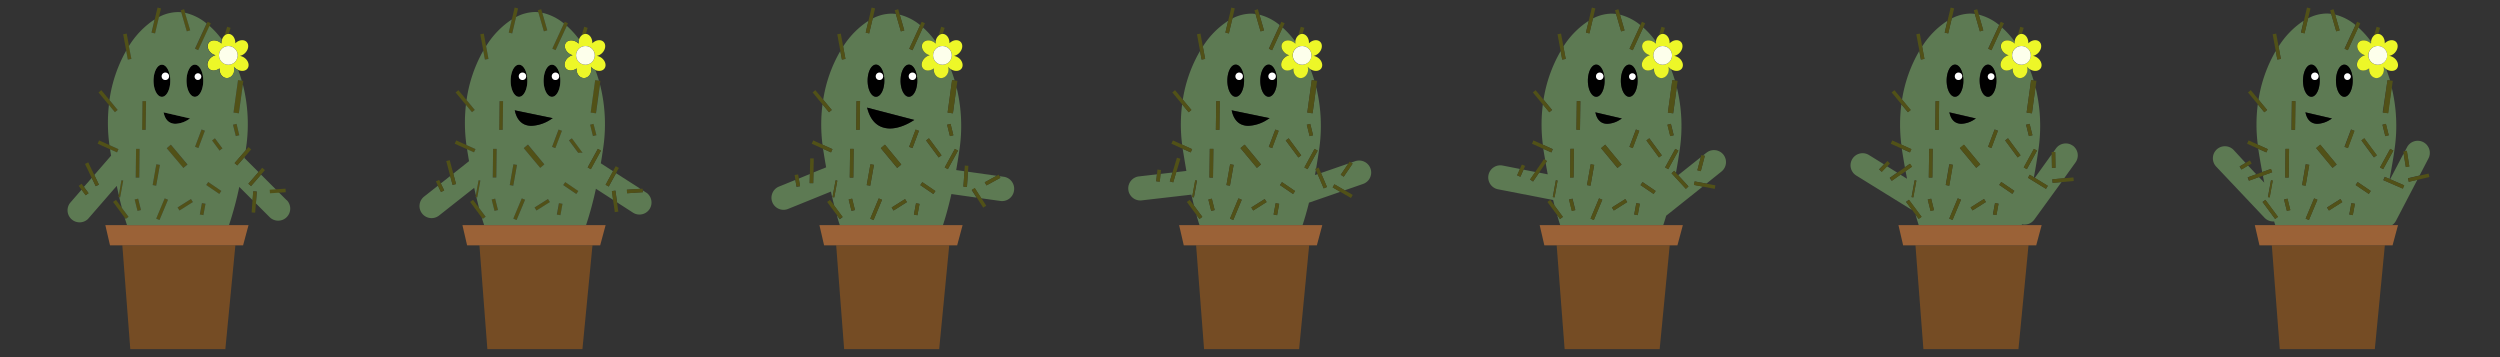 <svg id="Layer_1" data-name="Layer 1" xmlns="http://www.w3.org/2000/svg" width="1400" height="200" viewBox="0 0 1400 200"><rect x="0" y="0" width="1400" height="200" fill="#333333" stroke="none"/><defs><style>.cls-1{fill:#754c24;}.cls-2{fill:#9b6237;}.cls-3{fill:#fff;}.cls-4{fill:#515117;}.cls-5{fill:#edf728;}.cls-6{fill:#fdffeb;}.cls-7{fill:#5d7a53;}.cls-8{fill:none;}</style></defs><title>spritekaktus</title><polygon class="cls-1" points="68.51 137.38 72.96 195.53 126.19 195.53 131.81 137.38 68.51 137.38"/><polygon class="cls-2" points="58.99 126.08 61.6 137.38 68.51 137.38 131.81 137.38 136.13 137.38 139.17 126.08 128.22 126.08 71.11 126.08 58.99 126.08"/><path d="M106.37,66.33,91.47,62.9l.22.8c.7,2.65,2.06,4.4,4,5.18a6.88,6.88,0,0,0,2.54.46A14.48,14.48,0,0,0,105.35,67Z"/><path d="M90.67,54.16c2.59,0,4.68-4,4.68-9s-2.09-9-4.68-9-4.69,4-4.69,9S88.08,54.16,90.67,54.16Zm1.72-13.51a2.08,2.08,0,1,1-1.85,2.29,1.62,1.62,0,0,1,0-.22A2,2,0,0,1,92.39,40.65Z"/><path d="M113.82,45.2c0-5-2.1-9-4.69-9s-4.68,4-4.68,9,2.09,9,4.68,9S113.82,50.15,113.82,45.2ZM109,42.72a1.87,1.87,0,1,1,1.86,2.07A2,2,0,0,1,109,42.72Z"/><path class="cls-3" d="M92.39,44.79a2.08,2.08,0,1,0-1.85-2.29,1.62,1.62,0,0,0,0,.22A2,2,0,0,0,92.39,44.79Z"/><path class="cls-3" d="M112.72,42.72a1.87,1.87,0,1,0-1.86,2.07A2,2,0,0,0,112.72,42.72Z"/><polygon class="cls-4" points="65.48 85.34 66.3 83.52 61.24 81.23 55.5 78.64 54.68 80.47 61.58 83.58 65.48 85.34"/><rect class="cls-4" x="81.57" y="96.98" width="11.85" height="2" transform="translate(-24.19 167.13) rotate(-80)"/><path class="cls-4" d="M123.08,84.23h0a6.41,6.41,0,0,1,1.45-1.09l-4.21-5.68-1.6,1.19L123,84.37Z"/><rect class="cls-4" x="110.26" y="116.16" width="6.49" height="2" transform="translate(-22.14 207.77) rotate(-79.65)"/><rect class="cls-4" x="76.13" y="111.38" width="2" height="6.58" transform="translate(-25.4 22.01) rotate(-13.97)"/><rect class="cls-4" x="131.26" y="69.47" width="2" height="6.58" transform="translate(-13.66 34.11) rotate(-13.98)"/><rect class="cls-4" x="97.62" y="80.33" width="3" height="14.4" transform="translate(-33.05 83.25) rotate(-39.59)"/><polygon class="cls-4" points="69.01 101.12 68.02 100.94 66.49 109.33 66.31 110.36 66.76 110.44 67.29 110.54 69.01 101.12"/><rect class="cls-4" x="99.29" y="113.68" width="8.87" height="2" transform="translate(-45.19 73.04) rotate(-32.25)"/><rect class="cls-4" x="118.71" y="100.86" width="2" height="8.87" transform="translate(-34.73 144.88) rotate(-55.71)"/><polygon class="cls-4" points="65.89 61.59 61.3 56.03 56.72 50.49 55.17 51.76 60.95 58.74 64.35 62.86 65.89 61.59"/><polygon class="cls-4" points="73.58 32.98 72.25 25.82 70.95 18.82 68.98 19.19 70.69 28.38 71.61 33.35 73.58 32.98"/><polygon class="cls-4" points="86.87 18.72 89.03 9.53 90.16 4.7 88.22 4.24 86.65 10.88 84.92 18.26 86.87 18.72"/><polygon class="cls-4" points="106.52 17.03 103.68 7.17 103.1 5.18 101.18 5.73 101.5 6.85 104.6 17.59 106.52 17.03"/><polygon class="cls-4" points="111.11 28.13 117.39 14.52 118.08 13.04 116.26 12.2 115.8 13.19 109.29 27.29 111.11 28.13"/><path class="cls-4" d="M128.13,18.92l1-3.34L127.19,15l-1.35,4.62a3.26,3.26,0,0,1,2-.76A1.5,1.5,0,0,1,128.13,18.92Z"/><polygon class="cls-4" points="130.76 63.05 133.73 63.47 135.97 47.29 136.25 45.27 135.38 45.15 133.28 44.86 130.76 63.05"/><rect class="cls-4" x="72.62" y="63.67" width="16.06" height="2" transform="translate(15 144.52) rotate(-89.3)"/><rect class="cls-4" x="69.04" y="90.4" width="16.06" height="2" transform="translate(-15.26 167.35) rotate(-89.3)"/><polygon class="cls-4" points="71.99 121.43 68.24 116.38 64.93 111.91 63.33 113.1 69.76 121.78 70.38 122.62 71.99 121.43"/><rect class="cls-4" x="106.82" y="76.74" width="10.36" height="2" transform="translate(-0.2 155.19) rotate(-69.38)"/><rect class="cls-4" x="84.62" y="116.15" width="12.3" height="2" transform="translate(-52.35 155.63) rotate(-67.28)"/><path class="cls-5" d="M124.06,24.46a5.57,5.57,0,0,0-.86-.75c-2.25-1.57-5.06-1.43-6.28.32s-.4,4.43,1.85,6a6.15,6.15,0,0,0,2,.91,5.87,5.87,0,0,0-2.47,1.23c-2.11,1.74-2.72,4.49-1.37,6.13s4,1.55,6.08,0q0,.3,0,.6c0,2.67,1.85,4.82,4.13,4.82s4.14-2.15,4.14-4.82a5.76,5.76,0,0,0-.24-1.55,6.16,6.16,0,0,0,1.33,1.27,6.38,6.38,0,0,0,1.15.62c2,.84,4.11.52,5.13-.94,1.22-1.74.39-4.43-1.85-6a6.12,6.12,0,0,0-2.53-1,5.8,5.8,0,0,0,3-1.63c1.94-1.93,2.29-4.73.78-6.23s-4.3-1.16-6.23.78l-.06.06v-.37c0-2.62-1.59-4.75-3.6-4.92h-.26a3.26,3.26,0,0,0-2,.76,4.86,4.86,0,0,0-1.56,2.44,5.83,5.83,0,0,0-.27,1.76A.67.67,0,0,0,124.06,24.46ZM133.11,31a5.24,5.24,0,1,1-5.24-5.24h0A5.25,5.25,0,0,1,133.11,31Z"/><circle class="cls-6" cx="127.87" cy="31.01" r="5.24"/><path class="cls-7" d="M160.5,112.09,146.17,97.77l-5.58,6.44-1.51-1.31,5.68-6.55-7.84-7.83a5.35,5.35,0,0,1,.11-.68l-4.15,4.79-1.51-1.31,6.23-7.18c.06-.44.13-.88.19-1.32A90.52,90.52,0,0,0,136,47.29l-2.24,16.17-3-.41,2.52-18.19,2.1.29c-.59-2-1.25-4-2-5.95a6.38,6.38,0,0,1-1.15-.62,6.16,6.16,0,0,1-1.33-1.27,5.76,5.76,0,0,1,.24,1.55c0,2.67-1.85,4.82-4.14,4.82s-4.13-2.15-4.13-4.82q0-.3,0-.6c-2.08,1.59-4.76,1.63-6.08,0s-.74-4.39,1.37-6.13a5.87,5.87,0,0,1,2.47-1.23,6.15,6.15,0,0,1-2-.91c-2.25-1.57-3.07-4.26-1.85-6s4-1.89,6.28-.32a5.57,5.57,0,0,1,.86.75V23.8a5.83,5.83,0,0,1,.27-1.76,49.89,49.89,0,0,0-6.89-7.56L111,28.09l-1.82-.84,6.51-14.1a28.86,28.86,0,0,0-12.12-6L106.52,17l-1.92.56L101.5,6.85c-.63-.06-1.25-.09-1.88-.09A23.45,23.45,0,0,0,89,9.53l-2.16,9.19-2-.46,1.73-7.38a48.09,48.09,0,0,0-14.4,14.94L73.58,33l-2,.37-.92-5A78.35,78.35,0,0,0,61.3,56l4.59,5.56-1.54,1.27L61,58.74a89.56,89.56,0,0,0,.29,22.49l5.06,2.29-.82,1.82-3.9-1.76c.19,1.2.38,2.4.58,3.58L52.8,98l2.6,5.42-1.8.86-2.23-4.63-4.37,5,2.6,3.51L48,109.37l-2.33-3.15-6.46,7.46a6.75,6.75,0,0,0,10,9l.17-.19,16-18.41c.37,1.77.76,3.51,1.15,5.22L68,100.94l1,.18-1.72,9.42-.53-.1c.48,2,1,4,1.48,5.94L72,121.43l-1.61,1.19-.62-.84c.44,1.47.89,2.9,1.35,4.3h57.11A193.54,193.54,0,0,0,134,104.65l7.46,7.46.37-5,2,.15-.49,6.67L151,121.6a6.75,6.75,0,0,0,9.55-9.55ZM78.17,83.38,78,99.44H76l.2-16.06ZM77,118.1l-1.59-6.38,1.94-.48,1.59,6.38Zm4.59-45.39h-2l.2-16.06h2Zm50.87-3.36L134,75.73l-1.94.49-1.59-6.39Zm-12.1,8.11,4.21,5.68a6.41,6.41,0,0,0-1.45,1.09h0l-.13.14-4.23-5.72Zm-22-8.12a6.88,6.88,0,0,1-2.54-.46c-2-.78-3.34-2.53-4-5.18l-.22-.8,14.9,3.43-1,.64a14.45,14.45,0,0,1-7.23,2.37ZM105,92.13l-2.31,1.92L93.37,83l2.31-2ZM90.67,36.24c2.59,0,4.68,4,4.68,9s-2.09,9-4.68,9-4.69-4-4.69-9S88.08,36.24,90.67,36.24Zm-5.18,67.4L87.54,92l2,.34L87.46,104Zm3.83,19.57-1.84-.77,4.75-11.35,1.84.77Zm11.19-5.33-1.07-1.69,7.5-4.73,1.07,1.69Zm3.94-72.68c0-5,2.09-9,4.68-9s4.69,4,4.69,9-2.1,9-4.69,9S104.45,50.15,104.45,45.2Zm4.78,37,3.65-9.7,1.87.71-3.64,9.69Zm4.68,38.28-2-.36,1.17-6.38,2,.36Zm8.9-11.89-7.33-5,1.13-1.65,7.33,5Z"/><polygon class="cls-4" points="131.37 91.32 132.88 92.63 137.03 87.84 140.64 83.68 139.13 82.37 137.6 84.14 131.37 91.32"/><polygon class="cls-4" points="140.59 104.21 146.17 97.77 148.35 95.25 146.84 93.94 144.75 96.35 139.08 102.9 140.59 104.21"/><polygon class="cls-4" points="141.78 107.15 141.41 112.11 140.91 118.97 142.9 119.11 143.28 113.97 143.77 107.3 141.78 107.15"/><polygon class="cls-4" points="55.4 103.38 52.8 97.97 49.41 90.93 47.6 91.79 51.37 99.61 53.6 104.24 55.4 103.38"/><polygon class="cls-4" points="49.58 108.18 46.98 104.67 45.66 102.89 44.06 104.08 45.64 106.22 47.98 109.37 49.58 108.18"/><rect class="cls-4" x="151.09" y="105.95" width="8.87" height="2" transform="translate(-6.86 10.74) rotate(-3.87)"/><rect class="cls-8" width="200" height="200"/><rect class="cls-8" x="400" width="200" height="200"/><rect class="cls-8" x="600" width="200" height="200"/><rect class="cls-8" x="800" width="200" height="200"/><rect class="cls-8" x="1000" width="200" height="200"/><rect class="cls-8" x="1200" width="200" height="200"/><path class="cls-7" d="M767.5,94.43a6.77,6.77,0,0,0-8.58-4.17l-2.31.8.86.58-5,7.33-1.66-1.12,4.27-6.27-15.32,5.3,3.35,7.83-1.84.79-3.4-8-1.5.52.51-2.82-.27-.63.41-.17q.91-5.3,1.7-10.73a90.76,90.76,0,0,0-1.66-34.86l-2,14.62-3-.41,2.51-18.19L736,45c-.67-2.18-1.39-4.29-2.18-6.33a1.35,1.35,0,0,1-.26-.15,6.73,6.73,0,0,1-1.34-1.27,5.07,5.07,0,0,1,.24,1.55c0,2.67-1.85,4.82-4.13,4.82s-4.13-2.15-4.13-4.82q0-.3,0-.6c-2.09,1.59-4.77,1.63-6.08,0s-.75-4.39,1.36-6.13A6,6,0,0,1,722,30.94a6.1,6.1,0,0,1-2-.91c-2.24-1.57-3.07-4.26-1.85-6s4-1.89,6.28-.32a7.81,7.81,0,0,1,.87.75V23.19a50.87,50.87,0,0,0-7.07-7.81l-5.89,12.75-1.81-.84,6.11-13.23A29.27,29.27,0,0,0,705.3,8.23l2.54,8.8-1.92.56L703.1,7.83a19.6,19.6,0,0,0-2.54-.19,23.29,23.29,0,0,0-10.4,2.68l-2,8.4-1.95-.46,1.56-6.61a47.31,47.31,0,0,0-14.18,14.41l1.3,6.94-2,.37-.89-4.8a77.68,77.68,0,0,0-9.63,27.22l4.8,5.8-1.54,1.27L662,58.46A88.56,88.56,0,0,0,662,81l5.59,2.53-.82,1.82-4.46-2,.06.37q1,6.14,2,12l-5.68.66L657,102.12l-1.92-.57,1.48-4.93-6.65.77-.45,4.34-2-.21.41-3.89-9.81,1.13a6.76,6.76,0,0,0,1.05,13.48,4.43,4.43,0,0,0,.51-.06L667.15,109c.48,2.09,1,4.14,1.48,6.13l4.67,6.31-1.6,1.19-1.7-2.25c.56,2,1.13,3.86,1.72,5.7h57.71c1.3-4,2.5-8.18,3.6-12.59l17.52-6.06-4.29-2.5,1-1.73,5.79,3.37L763.33,103A6.76,6.76,0,0,0,767.5,94.43ZM681.06,56.62h2l-.19,16.06h-2Zm-1.58,26.76-.19,16.06h-2l.19-16.06Zm-11.86,27,1.72-9.42,1,.18-1.72,9.42Zm10.65,7.74-1.59-6.38,1.94-.48,1.59,6.38Zm55.47-48.75,1.59,6.38-1.94.49-1.59-6.39Zm2.42,14,1.76,1-5.7,10.39-1.76-1Zm-14.52-5.93L728.69,87l-1.6,1.19L720,78.65Zm-11.19-41.2c2.58,0,4.68,4,4.68,9s-2.1,9-4.68,9-4.69-4-4.69-9S707.86,36.24,710.45,36.24Zm-18.47,0c2.59,0,4.69,4,4.69,9s-2.1,9-4.69,9-4.68-4-4.68-9,2.09-9,4.7-9Zm-5.18,67.4L688.86,92l2,.34L688.77,104Zm3.84,19.57-1.85-.77,4.75-11.35,1.85.77Zm4-40.26L697,81l9.17,11.1L703.86,94Zm7.14,34.93-1.07-1.69,7.51-4.73,1.07,1.69Zm-2.7-47.42a9.85,9.85,0,0,1-3.64-.65c-2.75-1.11-4.62-3.55-5.55-7.25l-.2-.78L711,66.17l-1.06.67a21.28,21.28,0,0,1-10.82,3.62Zm11.43,11.78,3.65-9.7,1.87.71-3.65,9.69Zm4.67,38.28-2-.36,1.16-6.38,2,.36Zm2.7-18.54,7.33,5-1.12,1.66-7.34-5Z"/><polygon class="cls-1" points="669.82 137.38 674.28 195.53 727.5 195.53 733.13 137.38 669.82 137.38"/><polygon class="cls-2" points="660.31 126.08 662.91 137.38 669.82 137.38 733.13 137.38 737.44 137.38 740.48 126.08 729.46 126.08 671.75 126.08 660.31 126.08"/><path d="M692,54.16c2.59,0,4.69-4,4.69-9s-2.1-9-4.69-9-4.68,4-4.68,9S689.39,54.16,692,54.16Zm1.73-13.51a2.08,2.08,0,1,1-1.85,2.29,1.62,1.62,0,0,1,0-.22,2,2,0,0,1,1.84-2.07Z"/><path d="M710.45,54.16c2.58,0,4.68-4,4.68-9s-2.1-9-4.68-9-4.69,4-4.69,9S707.86,54.16,710.45,54.16Zm1.72-13.51a2.08,2.08,0,1,1-1.85,2.29,1.62,1.62,0,0,1,0-.22A2,2,0,0,1,712.17,40.65Z"/><path class="cls-3" d="M693.71,44.79a2.08,2.08,0,1,0-1.85-2.29,1.62,1.62,0,0,0,0,.22A2,2,0,0,0,693.71,44.79Z"/><path class="cls-3" d="M712.17,44.79a2.08,2.08,0,1,0-1.85-2.29,1.62,1.62,0,0,0,0,.22A2,2,0,0,0,712.17,44.79Z"/><polygon class="cls-4" points="667.62 83.52 662.03 80.99 656.82 78.64 655.99 80.47 662.35 83.33 666.8 85.34 667.62 83.52"/><rect class="cls-4" x="682.89" y="96.97" width="11.85" height="2" transform="translate(472.72 759.31) rotate(-80)"/><rect class="cls-4" x="723.37" y="76.9" width="2" height="11.85" transform="translate(93.07 447.56) rotate(-36.54)"/><rect class="cls-4" x="711.53" y="116.15" width="6.47" height="1.99" transform="translate(470.42 798.98) rotate(-79.59)"/><rect class="cls-4" x="677.46" y="111.39" width="2" height="6.58" transform="translate(-7.62 167.18) rotate(-13.97)"/><rect class="cls-4" x="732.56" y="69.51" width="2" height="6.58" transform="translate(4.12 179.25) rotate(-13.97)"/><rect class="cls-4" x="698.92" y="80.32" width="3" height="14.4" transform="translate(104.88 466.44) rotate(-39.59)"/><rect class="cls-4" x="664.13" y="105.23" width="9.57" height="1" transform="translate(444.84 744.8) rotate(-79.66)"/><rect class="cls-4" x="700.6" y="113.68" width="8.87" height="2" transform="translate(47.47 393.68) rotate(-32.23)"/><rect class="cls-4" x="720.06" y="100.91" width="2" height="8.87" transform="translate(227.7 641.64) rotate(-55.7)"/><polygon class="cls-4" points="667.21 61.59 662.41 55.79 658.03 50.49 656.49 51.76 662.02 58.46 665.66 62.86 667.21 61.59"/><polygon class="cls-4" points="674.89 32.98 673.61 26.06 672.26 18.82 670.3 19.19 672.04 28.57 672.93 33.35 674.89 32.98"/><polygon class="cls-4" points="688.18 18.72 690.16 10.31 691.48 4.7 689.53 4.24 687.79 11.65 686.23 18.26 688.18 18.72"/><polygon class="cls-4" points="707.84 17.03 705.29 8.23 704.41 5.18 702.49 5.73 703.1 7.83 705.91 17.59 707.84 17.03"/><polygon class="cls-4" points="712.42 28.13 718.31 15.38 719.39 13.04 717.57 12.2 716.72 14.06 710.61 27.29 712.42 28.13"/><path class="cls-4" d="M729.45,18.92l1-3.34-2-.58-1.35,4.63a3.21,3.21,0,0,1,2-.77Z"/><polygon class="cls-4" points="732.08 63.05 735.05 63.47 737.07 48.84 737.56 45.27 736.03 45.06 734.59 44.86 732.08 63.05"/><rect class="cls-4" x="673.95" y="63.67" width="16.06" height="2" transform="translate(608.98 745.81) rotate(-89.3)"/><rect class="cls-4" x="670.36" y="90.4" width="16.06" height="2" transform="translate(578.71 768.62) rotate(-89.3)"/><polygon class="cls-4" points="673.3 121.43 668.63 115.12 666.25 111.91 664.64 113.1 670.03 120.38 671.7 122.62 673.3 121.43"/><rect class="cls-4" x="708.16" y="76.76" width="10.36" height="2" transform="translate(389.34 718.02) rotate(-69.38)"/><rect class="cls-4" x="685.94" y="116.14" width="12.3" height="2" transform="translate(316.83 710.35) rotate(-67.29)"/><path class="cls-5" d="M725.38,24.46a7.81,7.81,0,0,0-.87-.75c-2.24-1.57-5-1.43-6.28.32s-.39,4.43,1.85,6a6.1,6.1,0,0,0,1.95.91,5.93,5.93,0,0,0-2.47,1.23c-2.11,1.74-2.72,4.49-1.36,6.13s4,1.55,6.08,0q0,.3,0,.6c0,2.67,1.85,4.82,4.13,4.82s4.13-2.15,4.13-4.82a5.07,5.07,0,0,0-.24-1.55,6.73,6.73,0,0,0,1.34,1.27,1.35,1.35,0,0,0,.26.15c2.2,1.39,4.84,1.21,6-.47s.4-4.43-1.85-6a6,6,0,0,0-2.52-1,5.8,5.8,0,0,0,3-1.63c1.93-1.93,2.28-4.73.78-6.23s-4.3-1.16-6.24.78l-.06.06v-.37c0-2.62-1.59-4.75-3.59-4.92h-.26a3.21,3.21,0,0,0-2,.77,5.17,5.17,0,0,0-1.77,3.54V24A4.38,4.38,0,0,0,725.38,24.46Zm9,6.55a5.24,5.24,0,1,1-5.24-5.24h0A5.23,5.23,0,0,1,734.42,31v0Z"/><circle class="cls-6" cx="729.19" cy="31.01" r="5.24"/><rect class="cls-4" x="728.23" y="88.06" width="11.85" height="2" transform="translate(303.06 689.95) rotate(-61.26)"/><polygon class="cls-4" points="736.89 95.23 737.88 97.53 741.28 105.5 743.12 104.71 739.77 96.88 738.46 93.82 737.03 94.43 736.62 94.6 736.89 95.23"/><polygon class="cls-4" points="746.28 104.93 750.58 107.43 756.53 110.88 757.54 109.15 753.08 106.57 747.29 103.2 746.28 104.93"/><polygon class="cls-4" points="657.03 102.12 658.76 96.37 661.01 88.89 659.09 88.31 656.59 96.62 655.11 101.55 657.03 102.12"/><polygon class="cls-4" points="649.49 101.73 649.94 97.39 650.17 95.19 648.18 94.98 647.91 97.63 647.5 101.53 649.49 101.73"/><polygon class="cls-4" points="752.48 98.97 757.47 91.64 756.61 91.06 755.82 90.51 755.09 91.58 750.82 97.85 752.48 98.97"/><path d="M689.73,61.78l.2.78c.93,3.7,2.8,6.14,5.55,7.25a9.85,9.85,0,0,0,3.64.65,21.28,21.28,0,0,0,10.82-3.62l1.06-.67Z"/><path class="cls-7" d="M965.1,86.59h0a6.77,6.77,0,0,0-9.48-1.07L953.71,87l1,.26-2.26,8.58-1.93-.51L952.45,88,939.78,98.1l5.77,6.27-1.47,1.36-5.87-6.38-.2.16.06-.31-2-2.19,1.47-1.36,1,1.09c.78-4.28,1.49-8.65,2.13-13.08A90.75,90.75,0,0,0,939,48.84l-2,14.62-3-.41,2.51-18.19,1.45.2c-.67-2.18-1.39-4.29-2.18-6.33l-.27-.15a6.16,6.16,0,0,1-1.33-1.27,5.76,5.76,0,0,1,.24,1.55c0,2.67-1.85,4.82-4.14,4.82s-4.13-2.15-4.13-4.82c0-.2,0-.4.05-.6-2.08,1.59-4.76,1.63-6.08,0s-.74-4.39,1.37-6.13A5.89,5.89,0,0,1,924,30.94a6.15,6.15,0,0,1-2-.91c-2.25-1.57-3.07-4.26-1.85-6s4-1.89,6.28-.32a5.57,5.57,0,0,1,.86.75V23.19a49.42,49.42,0,0,0-7.07-7.81l-5.88,12.75-1.82-.84,6.11-13.23a29.39,29.39,0,0,0-11.42-5.83l2.54,8.8-1.92.56L905,7.83a19.45,19.45,0,0,0-2.53-.19,23.33,23.33,0,0,0-10.41,2.68l-2,8.4-1.94-.46,1.55-6.61a47.31,47.31,0,0,0-14.18,14.41L876.81,33l-2,.37-.81-4.8a77.93,77.93,0,0,0-9.62,27.22l4.79,5.8-1.54,1.27L864,58.46A88.49,88.49,0,0,0,864,81l5.59,2.53-.82,1.82-4.45-2v.37c.31,2,.62,3.88,1,5.79l1,.72-.74,1.08c.37,2.13.76,4.23,1.15,6.31l-4.82-.94-3.4,5-1.65-1.13,2.91-4.24L853.18,95l-1.75,4-1.83-.8,1.57-3.59-9.69-1.9A6.75,6.75,0,1,0,838.89,106l30.87,6c.26,1.06.52,2.12.78,3.16l4.68,6.31-1.61,1.19L872,120.38q.82,2.94,1.72,5.7h57.7c.57-1.72,1.11-3.48,1.64-5.29l.2-.15,20.28-16.16-4.89-.92.37-2,6.58,1.24,8.4-6.72A6.77,6.77,0,0,0,965.1,86.59Zm-82.1-30h2l-.2,16.06h-2Zm-3.59,26.74h2l-.19,16.06h-2Zm-7.15,17.76-1.72,9.42-1-.18,1.71-9.42Zm8,17-1.59-6.38,1.94-.48,1.59,6.38Zm55.46-48.75,1.59,6.38-1.94.49-1.59-6.39Zm2.43,14,1.75,1-5.7,10.39-1.75-1Zm-14.53-5.93,7,9.56L929,88.17l-7-9.52ZM907.25,67a13.87,13.87,0,0,1-7.1,2.35,6.92,6.92,0,0,1-2.51-.44c-2-.78-3.34-2.52-4-5.18l-.21-.8,14.9,3.43Zm.84,25.16-2.31,1.92L896.6,83l2.31-2ZM893.9,36.24c2.58,0,4.68,4,4.68,9s-2.1,9-4.68,9-4.69-4-4.69-9S891.31,36.24,893.9,36.24Zm-5.19,67.4L890.77,92l2,.34L890.68,104Zm3.84,19.57-1.84-.77,4.75-11.35,1.84.77Zm11.19-5.33-1.07-1.69,7.5-4.73,1.07,1.69Zm3.94-72.68c0-5,2.09-9,4.68-9s4.69,4,4.69,9-2.1,9-4.69,9-4.68-4.05-4.68-9Zm4.78,37,3.65-9.7,1.87.71-3.65,9.69Zm4.68,38.28-2-.36,1.17-6.38,2,.36Zm2.7-18.54,7.33,5L926,108.63l-7.33-5Z"/><polygon class="cls-1" points="871.74 137.38 876.19 195.53 929.41 195.53 935.04 137.38 871.74 137.38"/><polygon class="cls-2" points="862.22 126.08 864.83 137.38 871.74 137.38 935.04 137.38 939.36 137.38 942.4 126.08 931.37 126.08 873.67 126.08 862.22 126.08"/><path d="M893.9,54.16c2.58,0,4.68-4,4.68-9s-2.1-9-4.68-9-4.69,4-4.69,9S891.31,54.16,893.9,54.16Zm1.72-13.51a2.08,2.08,0,1,1-1.85,2.29,1.62,1.62,0,0,1,0-.22A2,2,0,0,1,895.62,40.65Z"/><path d="M917.05,45.2c0-5-2.1-9-4.69-9s-4.68,4-4.68,9,2.09,9,4.68,9S917.05,50.15,917.05,45.2Zm-4.82-2.48a1.87,1.87,0,1,1,1.86,2.07A2,2,0,0,1,912.23,42.72Z"/><path class="cls-3" d="M895.62,44.79a2.08,2.08,0,1,0-1.85-2.29,1.62,1.62,0,0,0,0,.22A2,2,0,0,0,895.62,44.79Z"/><path class="cls-3" d="M916,42.72a1.87,1.87,0,1,0-1.86,2.07A2,2,0,0,0,916,42.72Z"/><polygon class="cls-4" points="869.53 83.52 863.94 80.99 858.73 78.64 857.91 80.47 864.26 83.33 868.71 85.34 869.53 83.52"/><rect class="cls-4" x="884.81" y="96.98" width="11.85" height="2" transform="translate(639.57 958.17) rotate(-80)"/><rect class="cls-4" x="925.29" y="76.9" width="2" height="11.85" transform="translate(132.76 567.78) rotate(-36.54)"/><rect class="cls-4" x="913.49" y="116.11" width="6.47" height="1.99" transform="translate(635.93 997.6) rotate(-79.59)"/><rect class="cls-4" x="879.37" y="111.46" width="2" height="6.58" transform="translate(-1.7 215.62) rotate(-13.95)"/><rect class="cls-4" x="934.48" y="69.51" width="2" height="6.58" transform="translate(10.09 227.99) rotate(-13.97)"/><rect class="cls-4" x="900.85" y="80.34" width="3" height="14.4" transform="translate(151.19 595.13) rotate(-39.59)"/><rect class="cls-4" x="866.14" y="105.26" width="9.57" height="1" transform="translate(610.57 943.56) rotate(-79.66)"/><rect class="cls-4" x="902.53" y="113.68" width="8.87" height="2" transform="translate(78.59 501.37) rotate(-32.23)"/><rect class="cls-4" x="921.92" y="100.84" width="2" height="8.88" transform="translate(319.45 811.47) rotate(-55.99)"/><polygon class="cls-4" points="869.12 61.59 864.33 55.79 859.94 50.49 858.4 51.76 863.94 58.46 867.58 62.86 869.12 61.59"/><polygon class="cls-4" points="876.81 32.98 875.52 26.06 874.18 18.82 872.21 19.19 873.95 28.57 874.84 33.35 876.81 32.98"/><polygon class="cls-4" points="890.1 18.72 892.07 10.31 893.39 4.7 891.44 4.24 889.7 11.65 888.15 18.26 890.1 18.72"/><polygon class="cls-4" points="909.75 17.03 907.21 8.23 906.33 5.18 904.41 5.73 905.01 7.83 907.83 17.59 909.75 17.03"/><polygon class="cls-4" points="914.34 28.13 920.22 15.38 921.31 13.04 919.49 12.2 918.63 14.06 912.52 27.29 914.34 28.13"/><path class="cls-4" d="M931.36,18.92l1-3.34L930.42,15l-1.35,4.63a3.19,3.19,0,0,1,2-.77A1.5,1.5,0,0,1,931.36,18.92Z"/><polygon class="cls-4" points="933.99 63.05 936.96 63.47 938.98 48.84 939.48 45.27 937.95 45.06 936.5 44.86 933.99 63.05"/><rect class="cls-4" x="875.86" y="63.67" width="16.06" height="2" transform="translate(808.43 947.7) rotate(-89.3)"/><rect class="cls-4" x="872.28" y="90.39" width="16.06" height="2" transform="translate(778.17 970.52) rotate(-89.3)"/><polygon class="cls-4" points="875.22 121.43 870.54 115.12 868.16 111.91 866.55 113.1 871.95 120.38 873.61 122.62 875.22 121.43"/><rect class="cls-4" x="910.09" y="76.77" width="10.36" height="2" transform="translate(520.15 907.02) rotate(-69.38)"/><rect class="cls-4" x="887.85" y="116.15" width="12.3" height="2" transform="translate(440.79 896.61) rotate(-67.29)"/><path class="cls-5" d="M927.29,24.46a5.57,5.57,0,0,0-.86-.75c-2.25-1.57-5.06-1.43-6.28.32s-.4,4.43,1.85,6a6.15,6.15,0,0,0,2,.91,5.87,5.87,0,0,0-2.47,1.23c-2.11,1.74-2.73,4.49-1.37,6.13s4,1.55,6.08,0c0,.2,0,.4,0,.6,0,2.67,1.85,4.82,4.13,4.82s4.14-2.15,4.14-4.82a5.76,5.76,0,0,0-.24-1.55,6.16,6.16,0,0,0,1.33,1.27l.27.15c2.19,1.39,4.83,1.21,6-.47s.39-4.43-1.85-6a6.12,6.12,0,0,0-2.53-1,5.8,5.8,0,0,0,3-1.63c1.94-1.93,2.29-4.73.78-6.23s-4.3-1.16-6.23.78l-.06.06v-.37c0-2.62-1.59-4.75-3.6-4.92h-.26a3.19,3.19,0,0,0-2,.77,5.18,5.18,0,0,0-1.78,3.54V24A4.34,4.34,0,0,0,927.29,24.46ZM936.34,31a5.24,5.24,0,1,1-5.24-5.24h0A5.25,5.25,0,0,1,936.34,31Z"/><circle class="cls-6" cx="931.1" cy="31.01" r="5.24"/><rect class="cls-4" x="930.25" y="88.07" width="11.85" height="2" transform="translate(407.94 867.09) rotate(-61.26)"/><polygon class="cls-4" points="936.05 97.05 938.07 99.24 938.21 99.39 944.08 105.77 945.55 104.41 939.78 98.14 938.52 96.78 937.52 95.69 936.05 97.05"/><polygon class="cls-4" points="948.6 103.56 953.49 104.48 960.25 105.76 960.62 103.79 955.55 102.84 948.97 101.6 948.6 103.56"/><polygon class="cls-4" points="858.49 101.61 861.89 96.66 865.56 91.29 866.3 90.21 865.26 89.49 864.65 89.08 859.75 96.24 856.84 100.48 858.49 101.61"/><polygon class="cls-4" points="851.43 98.95 853.18 94.95 854.06 92.92 852.23 92.12 851.17 94.56 849.6 98.15 851.43 98.95"/><polygon class="cls-4" points="952.45 95.88 954.71 87.3 953.71 87.04 952.78 86.79 952.45 88.05 950.52 95.37 952.45 95.88"/><path d="M893.38,62.9l.21.8c.71,2.66,2.07,4.4,4,5.18a6.92,6.92,0,0,0,2.51.44A13.87,13.87,0,0,0,907.2,67l1-.64Z"/><path class="cls-7" d="M1160.76,81.59a6.76,6.76,0,0,0-9.42,1.55l-1.42,2h1l.15,8.87h-2l-.13-7.57-9.45,13.16,7.26,4.46-1,1.71-10.09-6.21,1-1.7,2.3,1.41c1-5.07,1.82-10.27,2.58-15.56a91,91,0,0,0-1.66-34.86l-2,14.62-3-.41,2.52-18.19,1.44.2c-.67-2.18-1.39-4.29-2.18-6.33-.09,0-.18-.09-.27-.15a6,6,0,0,1-1.33-1.28,5.9,5.9,0,0,1,.24,1.56c0,2.67-1.85,4.82-4.13,4.82s-4.14-2.15-4.14-4.82q0-.3,0-.6c-2.08,1.59-4.76,1.63-6.08,0s-.74-4.39,1.37-6.13a6.07,6.07,0,0,1,2.47-1.24,5.87,5.87,0,0,1-2-.9c-2.24-1.57-3.07-4.26-1.85-6s4-1.89,6.28-.32a5.57,5.57,0,0,1,.86.75v-.62c0-.22,0-.43.06-.65a50.87,50.87,0,0,0-7.07-7.81l-5.89,12.75-1.82-.84L1119.52,14A29.26,29.26,0,0,0,1108.1,8.2l2.54,8.8-1.92.56L1105.9,7.8a19.45,19.45,0,0,0-2.53-.19,23.18,23.18,0,0,0-10.37,2.7l-2,8.41-2-.46,1.55-6.61a47.2,47.2,0,0,0-14.18,14.41l1.29,6.92-2,.37-.88-4.78a77.68,77.68,0,0,0-9.63,27.22l4.79,5.8-1.54,1.27-3.64-4.41a88.56,88.56,0,0,0,0,22.54l5.59,2.52-.83,1.83-4.45-2v.37q.79,5.06,1.67,9.93l2.77-1.93,1.15,1.64-3.53,2.46c.27,1.45.54,2.88.82,4.3l-3.7-2.29-4.93,3.44-1.14-1.64,4.22-3-5.7-3.52-3,3.12-1.44-1.39L1055,92l-8.39-5.19a6.75,6.75,0,0,0-7.11,11.48h0l31.26,19.34-3.4-4.59,1.6-1.19,7.06,9.52-1.61,1.19-1.66-2.24c.55,2,1.13,3.86,1.72,5.7h57.7a1.37,1.37,0,0,1,.14-.4,6.76,6.76,0,0,0,6.9-2.66l15.24-21-5,.45-.18-2,6.67-.59,6.32-8.81a6.75,6.75,0,0,0-1.48-9.44Zm-80.44,1.77h2l-.2,16.06h-2Zm-8.15,17.58,1,.18-1.72,9.42-1-.18Zm8.94,17.16-1.59-6.38,1.94-.48,1.59,6.38Zm4.6-45.39h-2l.19-16.06h2Zm50.87-3.36,1.59,6.38-2,.49-1.59-6.39Zm2.42,14,1.75,1-5.7,10.39-1.75-1Zm-14.52-5.93,7,9.52-1.61,1.19-7-9.52Zm-18-11.13-1,.64a13.91,13.91,0,0,1-7.11,2.35,6.9,6.9,0,0,1-2.5-.44c-2-.78-3.34-2.53-4-5.18l-.21-.8Zm2.48,25.8L1106.7,94l-9.18-11,2.31-1.92ZM1094.77,36.2c2.59,0,4.68,4,4.68,9s-2.09,9-4.68,9-4.69-4-4.69-9,2.15-9,4.74-9Zm-5.18,67.39,2-11.67,2,.35-2,11.73Zm3.83,19.58-1.84-.77,4.75-11.35,1.84.77Zm11.19-5.33-1.07-1.69,7.51-4.73,1.06,1.69Zm3.94-72.68c0-5,2.1-9,4.68-9s4.69,4,4.69,9-2.1,9-4.69,9-4.63-4-4.63-9Zm4.79,37,3.64-9.7,1.87.71-3.64,9.69Zm4.67,38.28-2-.36,1.17-6.38,2,.36Zm1.57-16.89,1.13-1.65,7.33,5-1.13,1.66Z"/><polygon class="cls-1" points="1072.66 137.38 1077.11 195.53 1130.34 195.53 1135.96 137.38 1072.66 137.38"/><polygon class="cls-2" points="1063.14 126.08 1065.75 137.38 1072.66 137.38 1135.96 137.38 1140.28 137.38 1143.32 126.08 1132.29 126.08 1074.59 126.08 1063.14 126.08"/><path d="M1094.82,54.16c2.59,0,4.68-4,4.68-9s-2.09-9-4.68-9-4.69,4-4.69,9S1092.23,54.16,1094.82,54.16Zm1.73-13.51a2.08,2.08,0,1,1-1.85,2.29,1.62,1.62,0,0,1,0-.22,2,2,0,0,1,1.86-2.07Z"/><path d="M1118,45.2c0-5-2.1-9-4.69-9s-4.68,4-4.68,9,2.1,9,4.68,9S1118,50.15,1118,45.2Zm-4.82-2.48a1.87,1.87,0,1,1,1.86,2.07,2,2,0,0,1-1.89-2.07Z"/><path class="cls-3" d="M1096.55,44.79a2.08,2.08,0,1,0-1.85-2.29,1.62,1.62,0,0,0,0,.22A2,2,0,0,0,1096.55,44.79Z"/><path class="cls-3" d="M1116.87,42.72a1.87,1.87,0,1,0-1.86,2.07A2,2,0,0,0,1116.87,42.72Z"/><polygon class="cls-4" points="1070.45 83.52 1064.87 80.99 1059.65 78.64 1058.83 80.47 1065.18 83.33 1069.63 85.34 1070.45 83.52"/><rect class="cls-4" x="1085.73" y="96.98" width="11.85" height="2" transform="translate(805.6 1156.04) rotate(-80)"/><rect class="cls-4" x="1126.21" y="76.91" width="2" height="11.85" transform="translate(172.25 687.4) rotate(-36.54)"/><rect class="cls-4" x="1114.36" y="116.07" width="6.47" height="1.99" transform="translate(800.56 1195.13) rotate(-79.59)"/><rect class="cls-4" x="1080.29" y="111.47" width="2" height="6.58" transform="translate(4.23 264.06) rotate(-13.95)"/><rect class="cls-4" x="1135.41" y="69.51" width="2" height="6.58" transform="translate(16.04 276.5) rotate(-13.97)"/><rect class="cls-4" x="1101.72" y="80.26" width="3" height="14.4" transform="translate(197.31 723.13) rotate(-39.59)"/><rect class="cls-4" x="1067.08" y="105.26" width="9.57" height="1" transform="translate(775.43 1141.23) rotate(-79.66)"/><rect class="cls-4" x="1103.39" y="113.63" width="8.87" height="2" transform="translate(109.57 608.49) rotate(-32.23)"/><rect class="cls-4" x="1122.81" y="100.79" width="2" height="8.87" transform="translate(403.58 974.31) rotate(-55.7)"/><polygon class="cls-4" points="1070.04 61.59 1065.25 55.79 1060.87 50.49 1059.33 51.76 1064.86 58.45 1068.5 62.86 1070.04 61.59"/><polygon class="cls-4" points="1077.73 32.98 1076.44 26.06 1075.1 18.82 1073.13 19.19 1074.88 28.57 1075.76 33.35 1077.73 32.98"/><polygon class="cls-4" points="1091.02 18.72 1092.99 10.31 1094.31 4.7 1092.37 4.24 1090.63 11.64 1089.07 18.26 1091.02 18.72"/><polygon class="cls-4" points="1110.67 17.03 1108.13 8.23 1107.25 5.18 1105.33 5.73 1105.93 7.83 1108.75 17.59 1110.67 17.03"/><polygon class="cls-4" points="1115.26 28.13 1121.14 15.38 1122.23 13.04 1120.41 12.2 1119.55 14.05 1113.44 27.29 1115.26 28.13"/><path class="cls-4" d="M1132.28,18.92l1-3.34-1.92-.56L1130,19.64a3.26,3.26,0,0,1,2-.76Z"/><polygon class="cls-4" points="1134.91 63.05 1137.89 63.46 1139.9 48.84 1140.4 45.27 1138.87 45.06 1137.43 44.86 1134.91 63.05"/><rect class="cls-4" x="1076.79" y="63.67" width="16.06" height="2" transform="translate(1006.9 1148.62) rotate(-89.3)"/><rect class="cls-4" x="1073.2" y="90.4" width="16.06" height="2" transform="translate(976.63 1171.43) rotate(-89.3)"/><polygon class="cls-4" points="1076.14 121.43 1069.08 111.91 1067.48 113.1 1070.88 117.69 1072.87 120.38 1074.53 122.62 1076.14 121.43"/><rect class="cls-4" x="1110.91" y="76.76" width="10.36" height="2" transform="translate(650.26 1094.97) rotate(-69.38)"/><rect class="cls-4" x="1088.72" y="116.15" width="12.3" height="2" transform="translate(564.12 1081.91) rotate(-67.29)"/><path class="cls-5" d="M1128.21,24.46a5.57,5.57,0,0,0-.86-.75c-2.25-1.57-5.06-1.43-6.28.32s-.39,4.43,1.85,6a5.87,5.87,0,0,0,1.95.9,6.07,6.07,0,0,0-2.47,1.24c-2.11,1.74-2.72,4.49-1.37,6.13s4,1.55,6.08,0q0,.3,0,.6c0,2.67,1.85,4.82,4.14,4.82s4.13-2.15,4.13-4.82a5.9,5.9,0,0,0-.24-1.56,6,6,0,0,0,1.33,1.28c.09.06.18.1.27.15,2.19,1.39,4.83,1.21,6-.47s.39-4.43-1.85-6a5.81,5.81,0,0,0-2.53-1,5.8,5.8,0,0,0,3-1.63c1.94-1.94,2.29-4.73.78-6.23s-4.29-1.16-6.23.78l-.06.06v-.37c0-2.62-1.59-4.75-3.6-4.92H1132a3.26,3.26,0,0,0-2,.76,5.19,5.19,0,0,0-1.77,3.55,3.57,3.57,0,0,0-.06.65C1128.16,24.05,1128.19,24.25,1128.21,24.46Zm9,6.55a5.24,5.24,0,1,1-5.24-5.24h0a5.25,5.25,0,0,1,5.29,5.19v0Z"/><circle class="cls-6" cx="1132.02" cy="31.01" r="5.24"/><rect class="cls-4" x="1131.06" y="88.05" width="11.85" height="2" transform="translate(512.2 1043.16) rotate(-61.26)"/><polygon class="cls-4" points="1135.65 99.55 1145.74 105.76 1146.79 104.05 1139.53 99.59 1138.99 99.26 1136.69 97.85 1135.65 99.55"/><polygon class="cls-4" points="1149.5 102.41 1154.45 101.96 1161.3 101.35 1161.12 99.36 1155.99 99.82 1149.32 100.41 1149.5 102.41"/><polygon class="cls-4" points="1059.48 101.25 1064.41 97.81 1067.29 95.8 1070.82 93.34 1069.67 91.7 1066.9 93.63 1062.56 96.66 1058.34 99.61 1059.48 101.25"/><polygon class="cls-4" points="1053.82 96.26 1056.86 93.14 1058.41 91.55 1056.98 90.16 1055.12 92.06 1052.38 94.87 1053.82 96.26"/><polygon class="cls-4" points="1151.11 93.97 1150.96 85.1 1149.92 85.11 1148.96 85.13 1148.98 86.43 1149.11 94 1151.11 93.97"/><path d="M1091.84,63.7c.71,2.65,2.07,4.4,4.05,5.18a6.9,6.9,0,0,0,2.5.44A13.87,13.87,0,0,0,1105.5,67l1-.64-14.9-3.43Z"/><polygon class="cls-1" points="268.48 137.38 272.93 195.53 326.16 195.53 331.79 137.38 268.48 137.38"/><polygon class="cls-2" points="258.96 126.08 261.57 137.38 268.48 137.38 331.79 137.38 336.1 137.38 339.14 126.08 328.19 126.08 271.08 126.08 258.96 126.08"/><path d="M290.64,54.16c2.59,0,4.68-4,4.68-9s-2.09-9-4.68-9-4.68,4-4.68,9S288.05,54.16,290.64,54.16Zm1.73-13.51a2.08,2.08,0,1,1-1.85,2.29,1.62,1.62,0,0,1,0-.22,2,2,0,0,1,1.86-2.07Z"/><path d="M309.1,54.16c2.59,0,4.69-4,4.69-9s-2.1-9-4.69-9-4.68,4-4.68,9S306.52,54.16,309.1,54.16Zm1.73-13.51A2.08,2.08,0,1,1,309,43a1.94,1.94,0,0,1,0-.24,2,2,0,0,1,1.83-2.07Z"/><path class="cls-3" d="M292.37,44.79a2.08,2.08,0,1,0-1.85-2.29,1.62,1.62,0,0,0,0,.22A2,2,0,0,0,292.37,44.79Z"/><path class="cls-3" d="M310.83,44.79A2.08,2.08,0,1,0,309,42.48a1.94,1.94,0,0,0,0,.24A2,2,0,0,0,310.83,44.79Z"/><polygon class="cls-4" points="266.28 83.52 261.21 81.23 255.47 78.64 254.65 80.47 261.55 83.58 265.45 85.34 266.28 83.52"/><rect class="cls-4" x="281.56" y="96.97" width="11.85" height="2" transform="translate(141.07 364.08) rotate(-80)"/><path class="cls-4" d="M326.33,85.6l-6-8.14-1.61,1.19,5.18,7A6.84,6.84,0,0,1,326.33,85.6Z"/><rect class="cls-4" x="310.24" y="116.14" width="6.49" height="2" transform="translate(141.93 404.48) rotate(-79.65)"/><rect class="cls-4" x="276.1" y="111.39" width="2" height="6.58" transform="translate(-19.49 70.29) rotate(-13.97)"/><rect class="cls-4" x="331.22" y="69.47" width="2" height="6.58" transform="translate(-7.74 82.41) rotate(-13.98)"/><rect class="cls-4" x="297.56" y="80.3" width="3" height="14.42" transform="translate(13.13 211.37) rotate(-39.73)"/><polygon class="cls-4" points="268.98 101.12 268 100.94 266.47 109.33 266.28 110.36 266.73 110.44 267.26 110.54 268.98 101.12"/><rect class="cls-4" x="299.26" y="113.67" width="8.87" height="2" transform="translate(-14.36 179.64) rotate(-32.23)"/><rect class="cls-4" x="318.68" y="100.86" width="2" height="8.87" transform="translate(52.58 310.09) rotate(-55.71)"/><polygon class="cls-4" points="265.86 61.59 261.27 56.03 256.69 50.49 255.15 51.76 260.92 58.74 264.32 62.86 265.86 61.59"/><polygon class="cls-4" points="273.55 32.98 272.22 25.82 270.92 18.82 268.96 19.19 270.66 28.38 271.58 33.35 273.55 32.98"/><polygon class="cls-4" points="286.84 18.72 289 9.53 290.13 4.7 288.19 4.24 286.63 10.88 284.89 18.26 286.84 18.72"/><polygon class="cls-4" points="306.5 17.03 303.65 7.17 303.07 5.18 301.15 5.73 301.47 6.85 304.57 17.59 306.5 17.03"/><polygon class="cls-4" points="311.08 28.13 317.37 14.52 318.05 13.04 316.23 12.2 315.77 13.19 309.27 27.29 311.08 28.13"/><path class="cls-4" d="M328.1,18.92l1-3.34L327.16,15l-1.35,4.62a3.26,3.26,0,0,1,2-.76A1.5,1.5,0,0,1,328.1,18.92Z"/><polygon class="cls-4" points="330.73 63.05 333.71 63.47 335.94 47.29 336.22 45.27 335.35 45.15 333.25 44.86 330.73 63.05"/><rect class="cls-4" x="272.6" y="63.67" width="16.06" height="2" transform="translate(212.54 344.49) rotate(-89.3)"/><rect class="cls-4" x="269.02" y="90.4" width="16.06" height="2" transform="translate(182.32 367.33) rotate(-89.31)"/><polygon class="cls-4" points="271.96 121.43 268.21 116.38 264.9 111.91 263.3 113.1 269.73 121.78 270.35 122.62 271.96 121.43"/><rect class="cls-4" x="306.79" y="76.74" width="10.36" height="2" transform="translate(129.34 342.34) rotate(-69.38)"/><rect class="cls-4" x="284.6" y="116.14" width="12.3" height="2" transform="translate(70.4 340.08) rotate(-67.28)"/><path class="cls-5" d="M324,24.46a5.57,5.57,0,0,0-.86-.75c-2.25-1.57-5.06-1.43-6.28.32s-.39,4.43,1.85,6a6.1,6.1,0,0,0,2,.91,5.87,5.87,0,0,0-2.47,1.23c-2.11,1.74-2.72,4.49-1.36,6.13s4,1.55,6.08,0a3.05,3.05,0,0,0-.06.6c0,2.67,1.85,4.82,4.14,4.82s4.13-2.15,4.13-4.82a5.07,5.07,0,0,0-.24-1.55,5.93,5.93,0,0,0,2.48,1.89c2,.84,4.11.52,5.13-.94,1.22-1.74.4-4.43-1.85-6a6.12,6.12,0,0,0-2.53-1,5.81,5.81,0,0,0,3.05-1.63c1.93-1.93,2.28-4.73.77-6.23s-4.29-1.16-6.23.78l-.06.06v-.37c0-2.62-1.59-4.75-3.6-4.92h-.26a3.26,3.26,0,0,0-2,.76,4.86,4.86,0,0,0-1.56,2.44A6.15,6.15,0,0,0,324,24,1.77,1.77,0,0,1,324,24.46ZM333.08,31a5.24,5.24,0,1,1-5.24-5.24h0A5.23,5.23,0,0,1,333.08,31Z"/><circle class="cls-6" cx="327.84" cy="31.01" r="5.24"/><path class="cls-7" d="M362,107.94,360,106.62l.07,1-8.85.6-.14-2,7.56-.51L345,97l-4.1,7.47-1.75-1,4.16-7.59-6.85-4.43c.48-2.84.93-5.73,1.34-8.63A90.53,90.53,0,0,0,336,47.29l-2.23,16.17-3-.41,2.52-18.19,2.1.29q-.89-3.07-2-5.95a5.93,5.93,0,0,1-2.48-1.89,5.07,5.07,0,0,1,.24,1.55c0,2.67-1.85,4.82-4.13,4.82s-4.14-2.15-4.14-4.82a3.05,3.05,0,0,1,.06-.6c-2.09,1.59-4.77,1.63-6.08,0s-.75-4.39,1.36-6.13a5.87,5.87,0,0,1,2.47-1.23,6.1,6.1,0,0,1-1.95-.91c-2.24-1.57-3.07-4.26-1.85-6s4-1.89,6.28-.32a5.57,5.57,0,0,1,.86.75V23.8a6.15,6.15,0,0,1,.26-1.76,49.82,49.82,0,0,0-6.88-7.56L311.1,28.09l-1.81-.84,6.51-14.1a29,29,0,0,0-12.13-6L306.49,17l-1.92.56-3.1-10.74c-.62-.06-1.25-.09-1.87-.09A23.36,23.36,0,0,0,289,9.53l-2.16,9.19-1.95-.46,1.74-7.38a48,48,0,0,0-14.41,14.94L273.55,33l-2,.37-.92-5A78.55,78.55,0,0,0,261.27,56l4.59,5.56-1.54,1.27-3.4-4.12a89.56,89.56,0,0,0,.29,22.49l5.07,2.29-.83,1.82-3.9-1.76q.54,3.39,1.11,6.7l-8.83,7,1.55,5.81-1.94.51-1.32-5-5.26,4.15,1.89,3.93-1.8.86-1.7-3.53-7.75,6.11a6.75,6.75,0,0,0,8.36,10.61l19.68-15.51c.3,1.4.61,2.77.93,4.13l1.53-8.39,1,.18-1.72,9.42-.53-.1c.48,2,1,4,1.49,5.94l3.74,5-1.61,1.19-.62-.84c.44,1.47.89,2.9,1.35,4.3h57.11a192.8,192.8,0,0,0,5.49-20.32l9.65,6.22-.69-4.92,2-.28.93,6.63,9.11,5.88a6.75,6.75,0,0,0,7.3-11.34ZM276.14,83.36h2l-.2,16.06h-2Zm.79,34.74-1.59-6.38,1.94-.48,1.59,6.38Zm4.6-45.39h-2l.19-16.06h2Zm55,11.65-5.69,10.39-1.76-1,5.7-10.39Zm-4.17-15L334,75.73l-1.95.49-1.58-6.39Zm-12.1,8.11,6,8.14a7,7,0,0,0-2.46,0l-5.18-7ZM309.1,36.24c2.59,0,4.69,4,4.69,9s-2.1,9-4.69,9-4.68-4-4.68-9S306.52,36.24,309.1,36.24Zm-18.46,0c2.59,0,4.68,4,4.68,9s-2.09,9-4.68,9-4.68-4-4.68-9S288.05,36.24,290.64,36.24Zm-5.18,67.4L287.51,92l2,.34L287.43,104Zm3.83,19.57-1.84-.77,4.75-11.35,1.84.77Zm4-40.26,2.36-2,9.18,11.1L302.52,94Zm7.14,34.93-1.07-1.69,7.51-4.73,1.06,1.69Zm-2.82-47.42a9.8,9.8,0,0,1-3.63-.65c-2.75-1.11-4.62-3.55-5.56-7.25l-.19-.78,21.26,4.39-1.05.67a21.32,21.32,0,0,1-10.78,3.62Zm11.55,11.78,3.64-9.7,1.88.71L311,82.94Zm4.67,38.28-2-.36,1.17-6.38,2,.36Zm8.9-11.89-7.33-5,1.13-1.65,7.33,5Z"/><rect class="cls-4" x="326.92" y="88.07" width="11.85" height="2" transform="translate(94.71 338.08) rotate(-61.26)"/><polygon class="cls-4" points="340.86 104.43 344.96 96.96 346.56 94.04 344.8 93.08 343.27 95.88 339.11 103.47 340.86 104.43"/><polygon class="cls-4" points="342.64 107.06 343.33 111.98 344.28 118.79 346.26 118.52 345.55 113.41 344.62 106.78 342.64 107.06"/><polygon class="cls-4" points="255.38 103.04 253.83 97.23 251.83 89.68 249.9 90.19 252.12 98.58 253.44 103.55 255.38 103.04"/><polygon class="cls-4" points="248.75 106.66 246.86 102.72 245.9 100.73 244.1 101.59 245.25 103.99 246.95 107.52 248.75 106.66"/><polygon class="cls-4" points="351.15 108.25 360 107.65 359.93 106.62 359.87 105.66 358.57 105.75 351.01 106.26 351.15 108.25"/><path d="M288.28,61.78l.19.78c.94,3.7,2.81,6.14,5.56,7.25a9.8,9.8,0,0,0,3.63.65,21.31,21.31,0,0,0,10.83-3.62l1.05-.67Z"/><path class="cls-7" d="M562.13,99l-2.41-.34.49.91-7.78,4.26-1-1.76,6.65-3.63-16-2.27-.58,8.5-2-.14.6-8.64-4.63-.65q1-5.68,1.84-11.54a90.76,90.76,0,0,0-1.66-34.86l-2,14.62-3-.41,2.51-18.19,1.45.2q-1-3.27-2.19-6.33c-.08,0-.18-.09-.26-.15a6.16,6.16,0,0,1-1.33-1.27,5.76,5.76,0,0,1,.24,1.55c0,2.67-1.86,4.82-4.14,4.82s-4.13-2.15-4.13-4.82c0-.2,0-.4.05-.6-2.09,1.59-4.76,1.63-6.08,0s-.75-4.39,1.36-6.13a5.93,5.93,0,0,1,2.47-1.23,6.15,6.15,0,0,1-2-.91c-2.24-1.57-3.07-4.26-1.84-6s4-1.89,6.27-.32a6.16,6.16,0,0,1,.87.75c0-.21,0-.41,0-.62a2.89,2.89,0,0,1,0-.65,50.87,50.87,0,0,0-7.07-7.81L511,28.13l-1.82-.84,6.11-13.23a29.39,29.39,0,0,0-11.42-5.83l2.54,8.8-1.92.56-2.82-9.76a19.45,19.45,0,0,0-2.53-.19,23.33,23.33,0,0,0-10.41,2.68l-2,8.4-1.94-.46,1.55-6.61a47.31,47.31,0,0,0-14.18,14.41l1.3,6.94-2,.37-.89-4.78A77.61,77.61,0,0,0,461,55.79l4.79,5.8-1.54,1.27-3.65-4.4a89.41,89.41,0,0,0,0,22.53l5.59,2.53-.82,1.82-4.45-2a.92.92,0,0,0,.05.37c.53,3.39,1.08,6.72,1.67,10l-7.1,2.87-.13,6h-2l.12-5.14L447.32,100l.72,4.3-2,.33-.65-3.86-9.15,3.71A6.75,6.75,0,1,0,441.32,117l24-9.72c.6,2.73,1.23,5.39,1.89,8l4.67,6.31-1.6,1.19-1.66-2.24c.55,2,1.12,3.86,1.72,5.7H528c1.79-5.44,3.38-11.35,4.78-17.58l14.08,2-2.69-4.18,1.68-1.08,3.63,5.63,10.73,1.51a6.77,6.77,0,0,0,7.63-5.74h0A6.77,6.77,0,0,0,562.2,99Zm-82.5-42.38h2l-.19,16.06h-2Zm-1.58,26.76-.19,16.06h-2l.19-16.06Zm-11.86,27,1.72-9.42,1,.18-1.71,9.42Zm10.65,7.75-1.59-6.39,1.94-.48,1.59,6.38Zm55.47-48.76,1.59,6.38-1.94.49-1.59-6.39Zm2.42,14,1.76,1-5.7,10.39-1.75-1Zm-14.52-5.93L527.27,87l-1.61,1.19-7.06-9.52ZM509,36.24c2.59,0,4.68,4,4.68,9s-2.09,9-4.68,9-4.69-4-4.69-9S506.43,36.24,509,36.24Zm-18.47,0c2.59,0,4.69,4,4.69,9s-2.1,9-4.69,9-4.68-4-4.68-9,2.15-9,4.7-9ZM512,67.16l-1,.61c-2.29,1.44-7.36,4.17-12.62,4.17a13.07,13.07,0,0,1-4.67-.83c-3.81-1.47-6.48-4.83-7.94-10l-.24-.84Zm-7.27,25-2.32,1.92L493.26,83l2.31-2Zm-19.38,11.51L487.43,92l2,.34L487.34,104Zm3.84,19.57-1.85-.77,4.75-11.35,1.85.77Zm11.18-5.33-1.06-1.69,7.5-4.73,1.07,1.69Zm8.73-35.64,3.65-9.7,1.87.71L511,82.94Zm4.68,38.28-2-.36,1.17-6.38,2,.36Zm8.9-11.89-7.33-5L516.5,102l7.33,5Z"/><polygon class="cls-1" points="468.26 137.38 472.72 195.53 525.94 195.53 531.57 137.38 468.26 137.38"/><polygon class="cls-2" points="458.88 126.08 461.49 137.38 468.26 137.38 531.57 137.38 536.01 137.38 539.06 126.08 528.03 126.08 470.33 126.08 458.88 126.08"/><path d="M490.55,54.16c2.59,0,4.69-4,4.69-9s-2.1-9-4.69-9-4.68,4-4.68,9S488,54.16,490.55,54.16Zm1.73-13.51a2.08,2.08,0,1,1-1.85,2.29,1.62,1.62,0,0,1,0-.22A2,2,0,0,1,492.28,40.65Z"/><path d="M509,54.16c2.59,0,4.68-4,4.68-9s-2.09-9-4.68-9-4.69,4-4.69,9S506.43,54.16,509,54.16Zm1.73-13.51a2.08,2.08,0,1,1-1.85,2.29,1.62,1.62,0,0,1,0-.22,2,2,0,0,1,1.88-2.07Z"/><path class="cls-3" d="M492.28,44.79a2.08,2.08,0,1,0-1.85-2.29,1.62,1.62,0,0,0,0,.22A2,2,0,0,0,492.28,44.79Z"/><path class="cls-3" d="M510.75,44.79a2.08,2.08,0,1,0-1.85-2.29,1.62,1.62,0,0,0,0,.22A2,2,0,0,0,510.75,44.79Z"/><polygon class="cls-4" points="466.19 83.52 460.6 80.99 455.39 78.64 454.57 80.47 460.92 83.33 465.37 85.34 466.19 83.52"/><rect class="cls-4" x="481.46" y="96.97" width="11.85" height="2" transform="translate(306.27 560.94) rotate(-80)"/><rect class="cls-4" x="521.93" y="76.86" width="2" height="11.85" transform="translate(53.5 327.62) rotate(-36.54)"/><rect class="cls-4" x="510.13" y="116.18" width="6.47" height="1.99" transform="translate(305.37 600.93) rotate(-79.59)"/><rect class="cls-4" x="476.02" y="111.34" width="2" height="6.58" transform="translate(-13.56 118.64) rotate(-13.98)"/><rect class="cls-4" x="531.14" y="69.5" width="2" height="6.58" transform="translate(-1.83 130.62) rotate(-13.97)"/><rect class="cls-4" x="497.48" y="80.3" width="3" height="14.4" transform="translate(58.69 338.07) rotate(-39.59)"/><rect class="cls-4" x="462.78" y="105.26" width="9.54" height="1" transform="translate(279.07 546.51) rotate(-79.59)"/><rect class="cls-4" x="499.19" y="113.67" width="8.87" height="2" transform="translate(16.44 286.26) rotate(-32.23)"/><rect class="cls-4" x="518.62" y="100.89" width="2" height="8.87" transform="translate(139.79 475.23) rotate(-55.7)"/><polygon class="cls-4" points="465.78 61.59 460.99 55.79 456.6 50.49 455.06 51.76 460.6 58.45 464.24 62.86 465.78 61.59"/><polygon class="cls-4" points="473.46 32.98 472.18 26.06 470.84 18.82 468.87 19.19 470.61 28.57 471.5 33.35 473.46 32.98"/><polygon class="cls-4" points="486.75 18.72 488.73 10.32 490.05 4.7 488.1 4.24 486.36 11.65 484.81 18.26 486.75 18.72"/><polygon class="cls-4" points="506.41 17.03 503.87 8.23 502.99 5.18 501.06 5.73 501.67 7.83 504.49 17.59 506.41 17.03"/><polygon class="cls-4" points="511 28.13 516.88 15.38 517.96 13.04 516.15 12.2 515.29 14.06 509.18 27.29 511 28.13"/><path class="cls-4" d="M528,18.92l1-3.34L527.07,15l-1.35,4.62a3.26,3.26,0,0,1,2-.76A1.4,1.4,0,0,1,528,18.92Z"/><polygon class="cls-4" points="530.65 63.05 533.62 63.47 535.64 48.84 536.13 45.27 534.61 45.06 533.16 44.86 530.65 63.05"/><rect class="cls-4" x="472.52" y="63.67" width="16.06" height="2" transform="translate(410.01 544.39) rotate(-89.3)"/><rect class="cls-4" x="468.93" y="90.4" width="16.06" height="2" transform="translate(379.74 567.21) rotate(-89.3)"/><polygon class="cls-4" points="471.88 121.43 467.2 115.12 464.82 111.91 463.21 113.1 468.61 120.38 470.27 122.62 471.88 121.43"/><rect class="cls-4" x="506.69" y="76.74" width="10.36" height="2" transform="translate(258.84 529.44) rotate(-69.38)"/><rect class="cls-4" x="484.51" y="116.15" width="12.3" height="2" transform="translate(193.09 524.49) rotate(-67.28)"/><path class="cls-5" d="M524,24.46a6.16,6.16,0,0,0-.87-.75c-2.24-1.57-5-1.43-6.27.32s-.4,4.43,1.84,6a6.15,6.15,0,0,0,2,.91,5.93,5.93,0,0,0-2.47,1.23c-2.11,1.74-2.72,4.49-1.36,6.13s4,1.55,6.08,0c0,.2,0,.4-.05.6,0,2.67,1.85,4.82,4.13,4.82s4.14-2.15,4.14-4.82a5.76,5.76,0,0,0-.24-1.55,6.16,6.16,0,0,0,1.33,1.27c.08.06.18.1.26.15,2.2,1.39,4.84,1.21,6-.47s.4-4.43-1.84-6a6.12,6.12,0,0,0-2.53-1,5.73,5.73,0,0,0,3-1.63c1.94-1.93,2.29-4.73.78-6.23s-4.3-1.16-6.24.78v-.31c0-2.62-1.59-4.75-3.6-4.92h-.26a3.26,3.26,0,0,0-2,.76A5.26,5.26,0,0,0,524,23.19c0,.22,0,.43,0,.65A1.84,1.84,0,0,0,524,24.46ZM533,31a5.24,5.24,0,1,1-5.24-5.24h0A5.23,5.23,0,0,1,533,31Z"/><circle class="cls-6" cx="527.76" cy="31.01" r="5.24"/><rect class="cls-4" x="526.83" y="88.05" width="11.85" height="2" transform="translate(198.5 513.35) rotate(-61.26)"/><polygon class="cls-4" points="541.49 104.67 542.07 96.17 542.3 92.85 540.31 92.71 540.09 95.89 539.49 104.53 541.49 104.67"/><polygon class="cls-4" points="544.2 106.31 546.89 110.49 550.61 116.28 552.29 115.19 549.5 110.86 545.88 105.23 544.2 106.31"/><polygon class="cls-4" points="455.41 102.55 455.54 96.54 455.72 88.73 453.72 88.69 453.53 97.36 453.41 102.5 455.41 102.55"/><polygon class="cls-4" points="448.04 104.18 447.32 99.88 446.95 97.69 444.98 98.02 445.42 100.65 446.07 104.51 448.04 104.18"/><polygon class="cls-4" points="552.43 103.83 560.21 99.57 559.72 98.66 559.25 97.82 558.12 98.44 551.47 102.07 552.43 103.83"/><path d="M493.75,71.11a13.07,13.07,0,0,0,4.67.83c5.26,0,10.33-2.73,12.62-4.17l1-.61-26.45-6.89.24.84C487.27,66.28,489.94,69.64,493.75,71.11Z"/><path class="cls-7" d="M1341.73,123.67l12-23-4.84,1.13-.45-2,6.52-1.52,5-9.6a6.77,6.77,0,0,0-12-6.27h0l-1.13,2.16,1-.16,1.4,8.76-2,.31L1346,86l-7.52,14.35,7.81,3.41-.8,1.83-10.86-4.73.8-1.84,2.74,1.2c1-5.39,2-11,2.78-16.6a90.57,90.57,0,0,0-1.67-34.86l-2,14.62-3-.41L1337,44.86l1.45.2c-.67-2.18-1.39-4.29-2.18-6.33-.09,0-.18-.09-.27-.15a6,6,0,0,1-1.33-1.28,5.9,5.9,0,0,1,.24,1.56c0,2.67-1.85,4.82-4.14,4.82s-4.13-2.15-4.13-4.82c0-.2,0-.4,0-.6-2.08,1.59-4.76,1.63-6.08,0s-.74-4.39,1.37-6.13a6.07,6.07,0,0,1,2.47-1.24,5.84,5.84,0,0,1-2-.9c-2.25-1.57-3.07-4.26-1.85-6s4-1.89,6.28-.32a5.57,5.57,0,0,1,.86.75V23.15a49.42,49.42,0,0,0-7.07-7.81l-5.88,12.75-1.82-.84L1319.08,14a29.26,29.26,0,0,0-11.42-5.83l2.54,8.8-1.92.56-2.82-9.76a19.45,19.45,0,0,0-2.53-.19,23.07,23.07,0,0,0-10.41,2.68l-2,8.4-2-.46,1.55-6.61A47.25,47.25,0,0,0,1276,26.06l1.29,6.92-2,.37-.89-4.78a77.73,77.73,0,0,0-9.62,27.22l4.79,5.8L1268,62.86l-3.64-4.41a88.56,88.56,0,0,0,0,22.54l5.59,2.52-.82,1.83-4.45-2v.37q1,6.47,2.16,12.64l4.85-1.76.69,1.88-5.16,1.88c.25,1.32.51,2.62.77,3.92l-3-3.13-5.65,2.06-.68-1.88,4.83-1.76-4.6-4.87-3.75,2.24-1-1.72,3.36-2L1250.86,84a6.77,6.77,0,0,0-9.54-.27h0a6.78,6.78,0,0,0-.27,9.55l27.07,28.64a6.73,6.73,0,0,0,5.39,2.08c.21.7.42,1.39.64,2.06h65.42A6.7,6.7,0,0,0,1341.73,123.67Zm-61.86-40.31h2l-.19,16.06h-2Zm-8.14,17.58,1,.18-1.72,9.42-1-.18ZM1267,113.1l1.6-1.19,7.06,9.52-1.61,1.19Zm13.63,5-1.59-6.38,1.94-.48,1.59,6.38Zm4.59-45.39h-2l.2-16.06h2Zm50.87-3.36,1.59,6.38-1.94.49-1.59-6.39Zm2.43,14,1.75,1-5.7,10.39-1.75-1ZM1324,77.46l7,9.52-1.61,1.19-7-9.52Zm-18.12-11.13-1,.64a14.34,14.34,0,0,1-7.08,2.37,6.88,6.88,0,0,1-2.54-.46c-2-.78-3.34-2.53-4-5.18l-.22-.8Zm2.65,25.8L1306.26,94l-9.18-11,2.31-1.92Zm-14.19-55.89c2.59,0,4.68,4,4.68,9s-2.09,9-4.68,9-4.69-4-4.69-9,2.14-9,4.73-9Zm-5.18,67.39,2-11.67,2,.35-2,11.69Zm3.83,19.58-1.84-.77,4.75-11.35,1.84.77Zm11.19-5.33-1.07-1.69,7.51-4.73,1.06,1.69Zm3.94-72.68c0-5,2.09-9,4.68-9s4.69,4,4.69,9-2.1,9-4.69,9-4.64-4.05-4.64-9Zm4.78,37,3.65-9.7,1.87.71-3.64,9.69Zm4.68,38.28-2-.36,1.17-6.38,2,.36Zm8.9-11.89-7.33-5,1.13-1.65,7.33,5Z"/><polygon class="cls-1" points="1272.22 137.38 1276.67 195.53 1329.9 195.53 1335.52 137.38 1272.22 137.38"/><polygon class="cls-2" points="1331.85 126.08 1274.15 126.08 1262.7 126.08 1265.31 137.38 1272.22 137.38 1335.52 137.38 1339.84 137.38 1342.88 126.08 1339.58 126.08 1331.91 126.08 1331.85 126.08"/><path d="M1294.38,54.16c2.59,0,4.68-4,4.68-9s-2.09-9-4.68-9-4.69,4-4.69,9S1291.79,54.16,1294.38,54.16Zm1.72-13.51a2.08,2.08,0,1,1-1.85,2.29,1.62,1.62,0,0,1,0-.22A2,2,0,0,1,1296.1,40.65Z"/><path d="M1317.53,45.2c0-5-2.1-9-4.69-9s-4.68,4-4.68,9,2.09,9,4.68,9S1317.53,50.15,1317.53,45.2Zm-4.82-2.48a1.87,1.87,0,1,1,1.86,2.07,2,2,0,0,1-1.86-2.07Z"/><path class="cls-3" d="M1296.1,44.79a2.08,2.08,0,1,0-1.85-2.29,1.62,1.62,0,0,0,0,.22A2,2,0,0,0,1296.1,44.79Z"/><path class="cls-3" d="M1316.43,42.72a1.87,1.87,0,1,0-1.86,2.07A2,2,0,0,0,1316.43,42.72Z"/><polygon class="cls-4" points="1270.01 83.52 1264.42 80.99 1259.21 78.64 1258.39 80.47 1264.74 83.33 1269.19 85.34 1270.01 83.52"/><rect class="cls-4" x="1285.29" y="96.98" width="11.85" height="2" transform="translate(970.5 1352.57) rotate(-80)"/><rect class="cls-4" x="1325.72" y="76.83" width="2" height="11.85" transform="translate(211.51 806.17) rotate(-36.54)"/><rect class="cls-4" x="1313.93" y="116.11" width="6.47" height="1.99" transform="translate(964.03 1391.45) rotate(-79.59)"/><rect class="cls-4" x="1279.85" y="111.41" width="2" height="6.58" transform="translate(10.2 312.61) rotate(-13.97)"/><rect class="cls-4" x="1334.97" y="69.52" width="2" height="6.58" transform="translate(21.94 324.67) rotate(-13.97)"/><rect class="cls-4" x="1301.25" y="80.26" width="3" height="14.4" transform="translate(243.08 850.29) rotate(-39.59)"/><rect class="cls-4" x="1266.64" y="105.26" width="9.57" height="1" transform="translate(939.18 1337.56) rotate(-79.66)"/><rect class="cls-4" x="1303.01" y="113.69" width="8.87" height="2" transform="translate(140.29 714.96) rotate(-32.23)"/><rect class="cls-4" x="1322.38" y="100.82" width="2" height="8.88" transform="translate(495.95 1143.43) rotate(-55.99)"/><polygon class="cls-4" points="1269.6 61.59 1264.81 55.79 1260.42 50.49 1258.88 51.76 1264.42 58.45 1268.06 62.86 1269.6 61.59"/><polygon class="cls-4" points="1277.29 32.98 1276 26.06 1274.66 18.82 1272.69 19.19 1274.43 28.57 1275.32 33.35 1277.29 32.98"/><polygon class="cls-4" points="1290.58 18.72 1292.55 10.31 1293.87 4.7 1291.92 4.24 1290.18 11.64 1288.63 18.26 1290.58 18.72"/><polygon class="cls-4" points="1310.23 17.03 1307.69 8.23 1306.81 5.18 1304.89 5.73 1305.49 7.83 1308.31 17.59 1310.23 17.03"/><polygon class="cls-4" points="1314.82 28.13 1320.7 15.38 1321.79 13.04 1319.97 12.2 1319.11 14.05 1313 27.29 1314.82 28.13"/><path class="cls-4" d="M1331.84,18.92l1-3.34L1330.9,15l-1.35,4.62a3.26,3.26,0,0,1,2-.76A1.5,1.5,0,0,1,1331.84,18.92Z"/><polygon class="cls-4" points="1334.47 63.05 1337.44 63.46 1339.46 48.84 1339.96 45.27 1338.43 45.06 1336.98 44.86 1334.47 63.05"/><rect class="cls-4" x="1276.35" y="63.67" width="16.06" height="2" transform="translate(1204.02 1348.16) rotate(-89.3)"/><rect class="cls-4" x="1272.76" y="90.39" width="16.06" height="2" transform="translate(1173.76 1370.97) rotate(-89.3)"/><rect class="cls-4" x="1270.38" y="111.36" width="2" height="11.85" transform="translate(180.07 780.01) rotate(-36.54)"/><rect class="cls-4" x="1310.6" y="76.77" width="10.36" height="2" transform="translate(779.62 1281.87) rotate(-69.38)"/><rect class="cls-4" x="1288.32" y="116.15" width="12.3" height="2" transform="translate(686.65 1266.03) rotate(-67.29)"/><path class="cls-5" d="M1327.77,24.46a5.57,5.57,0,0,0-.86-.75c-2.25-1.57-5.06-1.43-6.28.32s-.4,4.43,1.85,6a5.84,5.84,0,0,0,2,.9,6.07,6.07,0,0,0-2.47,1.24c-2.11,1.74-2.72,4.49-1.37,6.13s4,1.55,6.08,0c0,.2,0,.4,0,.6,0,2.67,1.85,4.82,4.13,4.82s4.14-2.15,4.14-4.82a5.9,5.9,0,0,0-.24-1.56,6,6,0,0,0,1.33,1.28c.09.06.18.1.27.15,2.19,1.39,4.83,1.21,6-.47s.39-4.43-1.85-6a5.81,5.81,0,0,0-2.53-1,5.8,5.8,0,0,0,3-1.63c1.94-1.94,2.29-4.73.78-6.23s-4.3-1.16-6.23.78l-.06.06v-.37c0-2.62-1.59-4.75-3.6-4.92h-.26a3.26,3.26,0,0,0-2,.76,5.2,5.2,0,0,0-1.78,3.55V24A4.34,4.34,0,0,0,1327.77,24.46Zm9,6.55a5.24,5.24,0,1,1-5.24-5.24h0a5.25,5.25,0,0,1,5.29,5.19v0Z"/><path class="cls-6" d="M1326.35,31a5.24,5.24,0,1,0,5.24-5.24h0a5.23,5.23,0,0,0-5.23,5.23Z"/><rect class="cls-4" x="1330.62" y="88.05" width="11.85" height="2" transform="translate(615.81 1218.13) rotate(-61.26)"/><polygon class="cls-4" points="1334.78 100.94 1345.64 105.67 1346.44 103.84 1338.63 100.43 1338.32 100.3 1335.58 99.1 1334.78 100.94"/><polygon class="cls-4" points="1348.92 101.83 1353.76 100.7 1360.46 99.14 1360.01 97.19 1354.99 98.36 1348.47 99.89 1348.92 101.83"/><polygon class="cls-4" points="1259.5 101.19 1265.14 99.13 1267.33 98.34 1272.48 96.45 1271.8 94.58 1266.95 96.34 1263.65 97.55 1258.82 99.31 1259.5 101.19"/><polygon class="cls-4" points="1255.3 94.92 1259.05 92.68 1260.95 91.55 1259.93 89.83 1257.64 91.19 1254.28 93.2 1255.3 94.92"/><polygon class="cls-4" points="1349.24 93.27 1347.85 84.51 1346.83 84.67 1345.88 84.82 1346.08 86.1 1347.27 93.58 1349.24 93.27"/><path d="M1291.24,63.7c.7,2.65,2.06,4.4,4,5.18a6.88,6.88,0,0,0,2.54.46A14.48,14.48,0,0,0,1304.9,67l1-.64L1291,62.9Z"/></svg>
